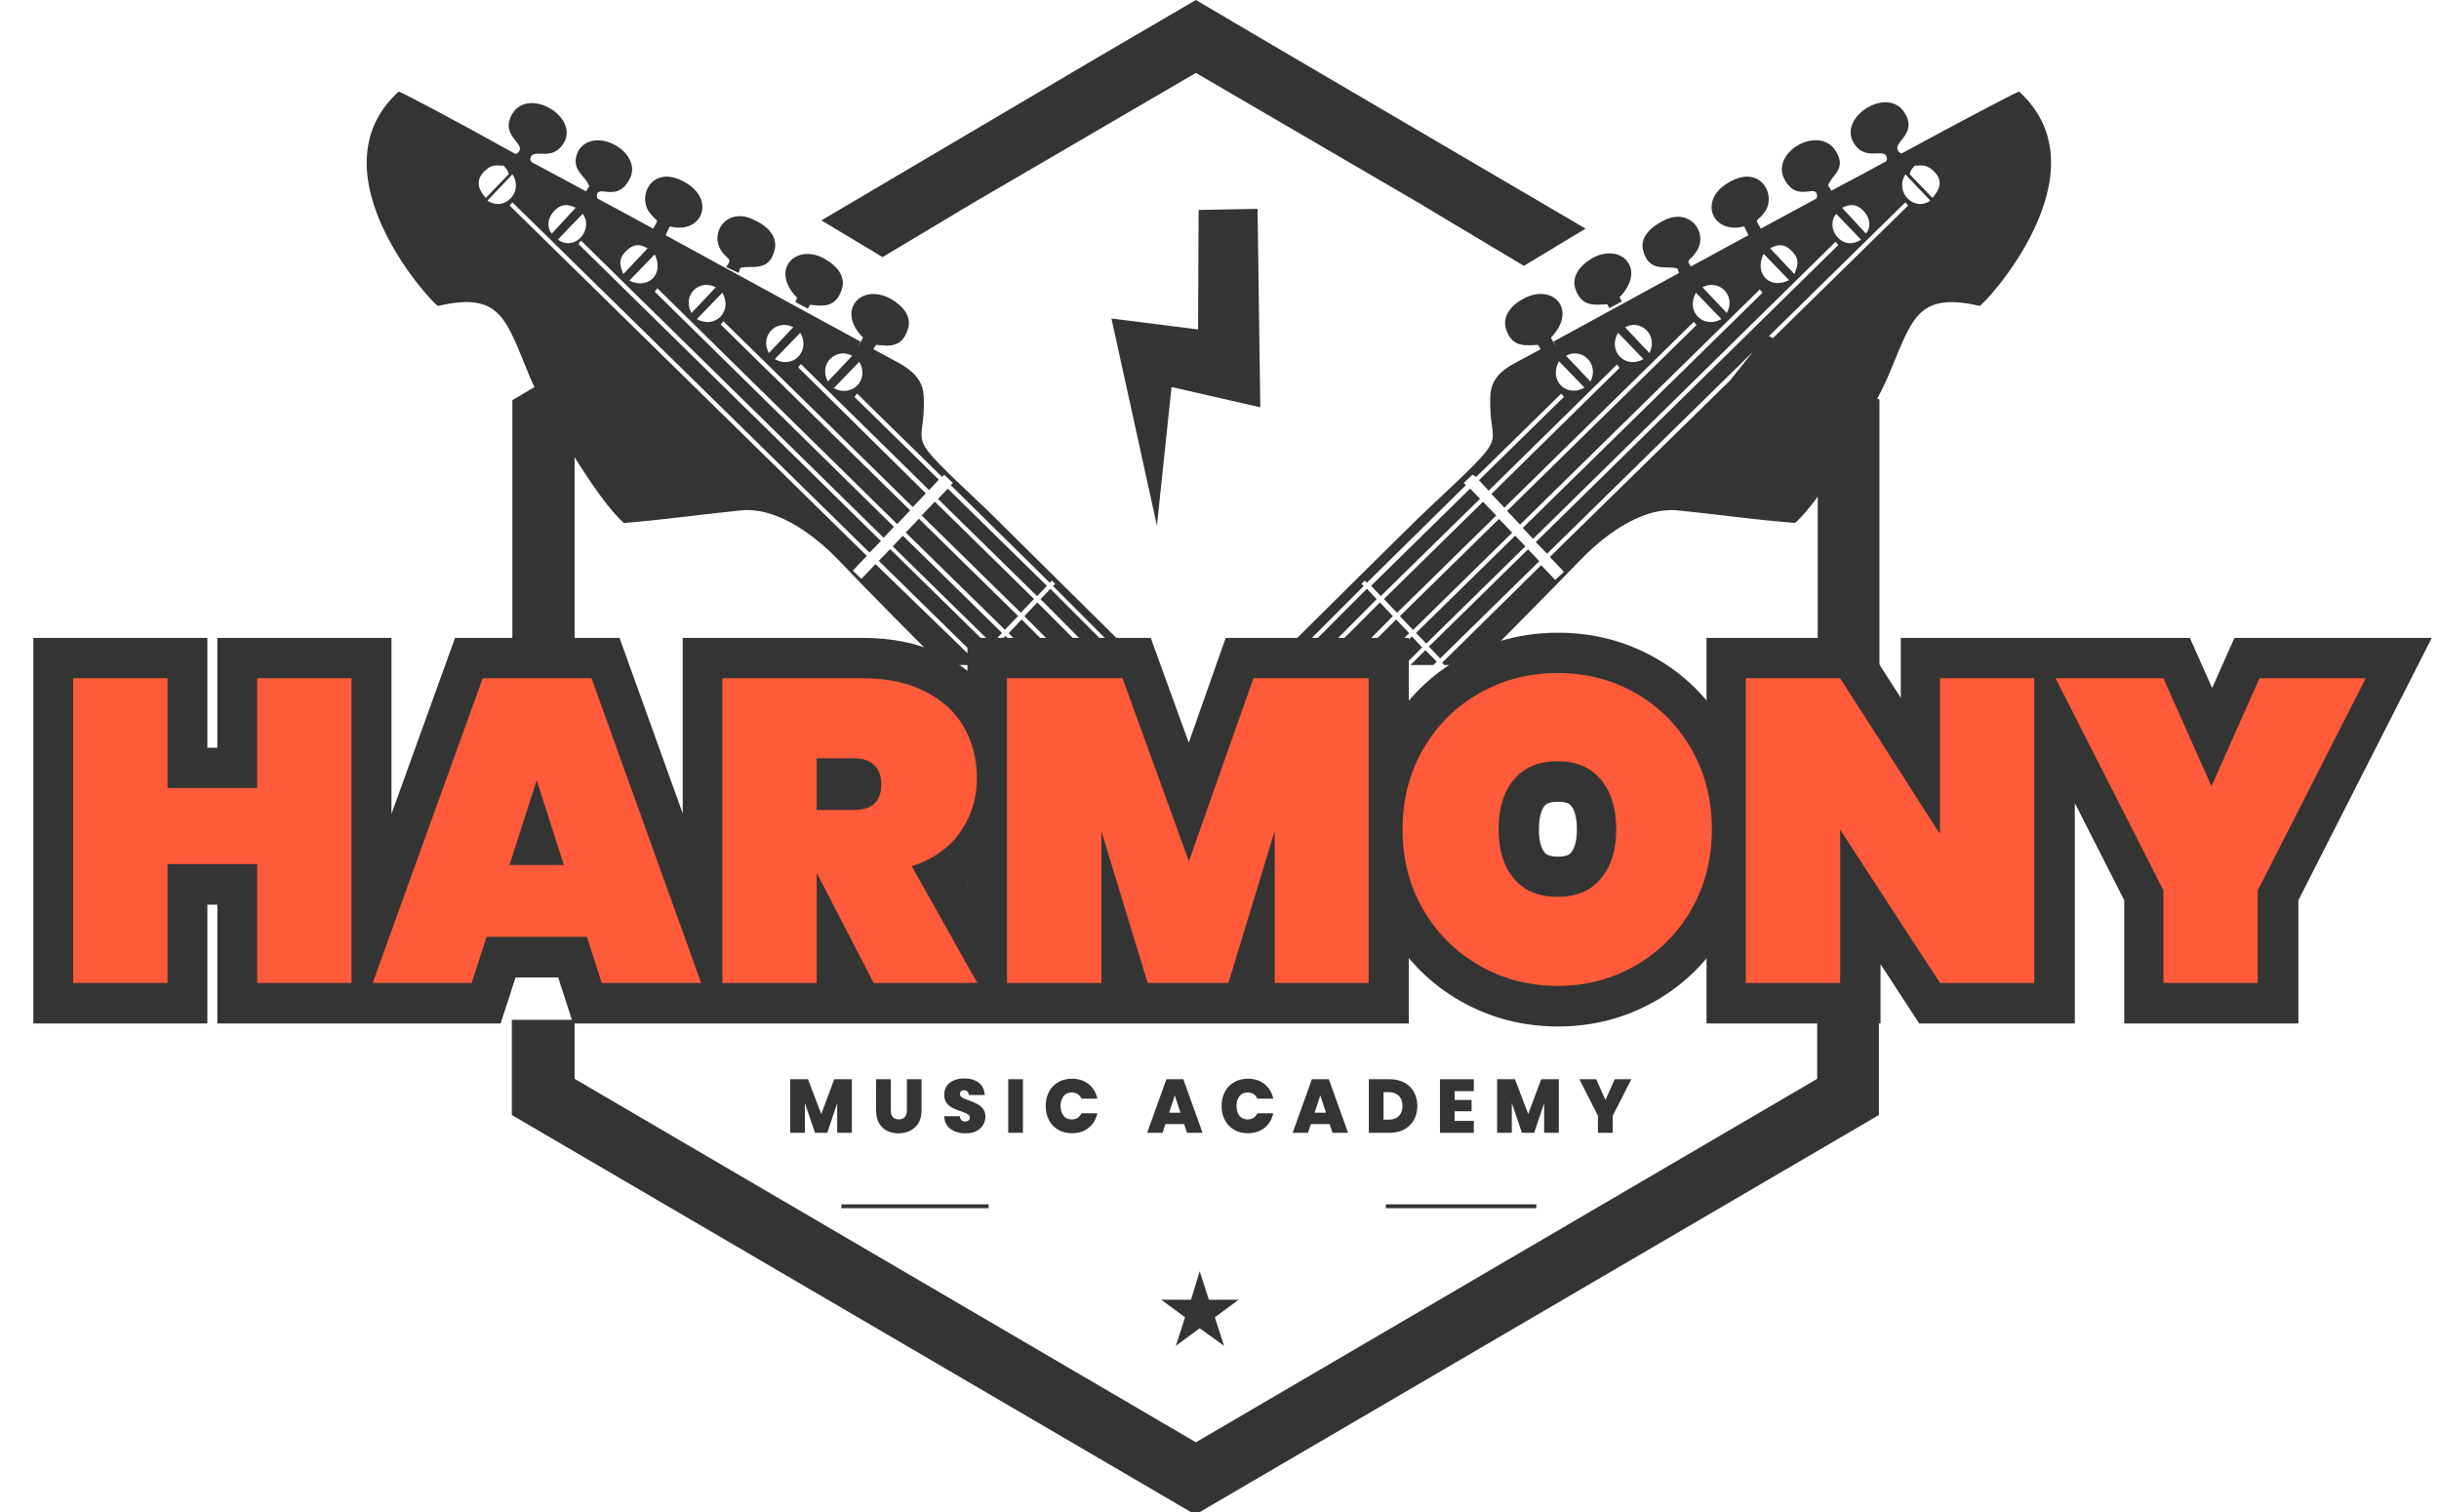 <?xml version="1.0" encoding="UTF-8" standalone="no"?>
<!DOCTYPE svg PUBLIC "-//W3C//DTD SVG 1.1//EN" "http://www.w3.org/Graphics/SVG/1.1/DTD/svg11.dtd">
<svg width="100%" height="100%" viewBox="0 0 500 310" version="1.1" xmlns="http://www.w3.org/2000/svg" xmlns:xlink="http://www.w3.org/1999/xlink" xml:space="preserve" xmlns:serif="http://www.serif.com/" style="fill-rule:evenodd;clip-rule:evenodd;">
    <g id="harmony-music-academy-logo" transform="matrix(0.997,0,0,1.01,1.961,-6.05812e-06)">
        <g>
            <clipPath id="_clip1">
                <rect x="73.333" y="17.333" width="346.667" height="117.667"/>
            </clipPath>
            <g clip-path="url(#_clip1)">
                <path d="M384.479,81.125L384.031,80.901C385.036,79.12 385.703,77.563 386.146,76.672C391.156,65.099 391.932,59.089 405.068,62.094C405.734,62.208 431.552,35.052 413.188,18.583C411.297,19.365 401.729,24.37 389.042,31.156C388.932,31.156 388.818,31.047 388.594,30.938C386.594,28.932 392.156,27.708 389.932,23.37C386.818,17.135 376.245,23.37 379.026,28.708C381.474,33.271 385.813,29.49 386.036,32.271C386.036,32.495 385.927,32.719 385.594,32.938L385.479,32.938C382.031,34.833 378.359,36.724 374.573,38.724C374.464,38.505 374.354,38.172 373.906,37.724C374.573,35.5 377.911,34.385 375.464,30.604C372.016,25.26 361.891,30.938 365.005,36.5C367.677,41.286 371.568,37.057 371.682,39.839C371.568,40.063 371.568,40.172 371.568,40.281C367.786,42.286 363.891,44.401 360.109,46.406C358.661,44.068 359.219,45.292 360.885,43.068C363.333,39.615 360.219,33.943 354.547,36.5C346.755,39.948 349.87,47.74 356.656,45.958L357.547,47.74C341.969,56.083 326.833,64.323 317.49,69.328L318.042,70.443L316.932,68.547C322.495,62.875 317.375,57.531 311.479,60.536C308.583,61.984 306.917,64.323 307.693,66.771C308.917,70.661 311.813,70.109 314.26,69.995L314.818,70.885C312.594,72.109 310.813,73 309.589,73.667C306.807,75.115 304.578,77.005 304.469,80.458C304.021,92.031 309.807,86.464 291.339,103.604C288.776,105.938 264.63,129.641 253.833,140.214L238.589,140.214C227.797,129.755 203.646,106.052 201.089,103.604C182.724,86.464 188.516,92.031 187.958,80.458C187.844,77.12 185.62,75.224 182.839,73.667C181.615,73 179.943,72.109 177.609,70.885L178.161,69.995C180.615,70.219 183.505,70.776 184.729,66.771C185.51,64.323 183.839,62.094 180.948,60.536C175.047,57.531 169.927,62.984 175.495,68.547L174.38,70.443L174.938,69.328C165.589,64.323 150.344,56.083 134.875,47.74L135.766,45.958C142.552,47.74 145.672,39.948 137.88,36.5C132.094,33.943 129.089,39.615 131.536,43.068C133.094,45.292 133.76,44.068 132.318,46.406C128.422,44.292 124.635,42.286 120.854,40.281C120.854,40.172 120.854,40.063 120.745,39.839C120.854,37.167 124.75,41.286 127.422,36.5C130.536,31.047 120.297,25.26 116.958,30.604C115.068,34.495 118.516,35.609 119.188,37.833C118.849,38.281 118.74,38.615 118.516,38.839C114.734,36.833 111.063,34.833 107.609,33.052L107.5,33.052C107.276,32.828 107.057,32.495 107.057,32.38C107.276,29.599 111.62,33.271 114.068,28.823C116.958,23.479 106.276,17.359 103.161,23.479C100.938,27.818 106.5,29.156 104.495,31.047C104.276,31.156 104.161,31.156 104.052,31.271C91.474,24.37 81.906,19.365 80.016,18.583C61.651,35.052 87.469,62.318 88.135,62.094C101.271,59.089 102.047,64.99 107.057,76.672C107.276,77.12 107.5,77.786 107.948,78.563L103.385,81.234L103.385,140.104L76.896,140.104L76.896,144.219L413.188,144.219L413.188,140.104L384.479,140.104L384.479,81.125ZM169.484,78.786L174.714,73.448C176.938,77.229 173.047,80.792 169.484,78.786ZM173.266,72.219L168.26,77.453C166.255,73.891 169.927,70.443 173.266,72.219ZM157.354,72.891L162.583,67.547C164.813,71.333 160.917,75.005 157.354,72.891ZM161.135,66.432L156.13,71.667C154.125,68.104 157.802,64.656 161.135,66.432ZM141.328,64.766L146.563,59.422C148.786,63.208 145,66.88 141.328,64.766ZM145.224,58.313L140.219,63.542C138.214,59.979 141.776,56.531 145.224,58.313ZM127.422,56.974L132.651,51.635C134.651,55.531 131.427,58.87 127.422,56.974ZM126.641,51.078C128.313,49.406 129.646,49.521 131.203,50.411L126.198,55.641C125.641,54.193 124.974,52.859 126.641,51.078ZM112.729,48.63L117.849,43.401C120.188,46.516 116.292,51.188 112.729,48.63ZM111.953,42.844C113.62,41.172 114.958,41.505 116.401,42.177L111.505,47.406C110.396,46.182 110.615,44.292 111.953,42.844ZM97.932,34.495C98.823,33.719 99.599,33.495 100.823,33.609C101.604,33.719 101.271,33.271 102.047,34.161C102.714,34.943 102.604,35.385 102.604,35.385L97.932,40.172C96.375,38.505 95.594,36.5 97.932,34.495ZM98.266,40.729L103.385,35.385C105.833,38.948 101.714,43.068 98.266,40.729ZM116.182,139.99L116.182,92.807C119.63,98.26 123.302,103.49 126.307,106.161C134.875,105.495 142.443,104.38 150.453,103.604C157.021,102.932 164.589,107.609 170.708,113.953C174.938,118.401 187.068,130.531 196.75,139.99L116.182,139.99ZM234.693,139.99L213.995,119.516L211.995,121.63L230.464,139.99L229.24,139.99L211.328,122.297L208.656,125.078L223.677,139.99L222.563,139.99L208.099,125.75L205.427,128.531L217.115,140.104L215.891,140.104L204.76,129.083L202.646,131.313L211.438,139.99L210.323,139.99L202.089,131.87L199.75,134.203L205.542,139.88L204.313,139.88L199.198,134.76L196.302,137.766L195.635,137.099L198.526,134.094L178.052,114.51L175.161,117.51L173.38,115.844L176.271,112.839L102.828,41.729L103.385,41.063L176.828,112.172L179.167,109.833L116.958,49.521L117.516,48.854L179.724,109.167L181.839,106.943L132.651,59.203L133.208,58.531L182.505,106.385L185.177,103.604L146.224,65.88L146.781,65.208L185.729,102.932L188.401,100.151L162.141,74.557L162.698,73.891L189.068,99.484L191.073,97.37L173.714,80.568L174.271,79.901L191.74,96.813L192.188,96.37L193.964,98.036L193.521,98.484L213.885,118.292L214.328,117.849L215,118.516L214.552,118.958L235.807,139.99L234.693,139.99ZM391.266,34.161C392.047,33.271 391.714,33.719 392.49,33.609C393.604,33.495 394.385,33.719 395.385,34.495C397.719,36.5 396.943,38.391 395.385,40.172L390.708,35.385C390.823,35.385 390.599,34.943 391.266,34.161ZM389.818,35.385L394.938,40.729C391.599,43.068 387.484,38.948 389.818,35.385ZM389.818,41.063L390.375,41.729L362.557,68.661L361.776,68.214L389.818,41.063ZM381.25,42.844C382.589,44.292 382.807,46.182 381.698,47.406L376.802,42.177C378.245,41.505 379.583,41.172 381.25,42.844ZM375.578,43.401L380.693,48.63C377.021,51.188 373.13,46.516 375.578,43.401ZM366.563,51.078C368.234,52.745 367.563,54.083 367.005,55.641L362,50.411C363.557,49.521 365.005,49.406 366.563,51.078ZM360.667,51.521L365.896,56.865C361.891,58.87 358.661,55.531 360.667,51.521ZM353.099,63.542L348.089,58.313C351.427,56.531 355.099,59.979 353.099,63.542ZM346.755,59.422L351.984,64.766C348.313,66.88 344.531,63.208 346.755,59.422ZM337.182,71.667L332.177,66.432C335.406,64.656 339.078,68.104 337.182,71.667ZM330.729,67.547L335.958,72.891C332.286,75.005 328.505,71.333 330.729,67.547ZM325.057,77.453L320.047,72.219C323.276,70.443 326.948,73.891 325.057,77.453ZM318.599,73.333L323.828,78.677C320.156,80.792 316.375,77.229 318.599,73.333ZM287.667,139.99L293.453,134.318L291.115,131.979L282.88,140.104L281.656,140.104L290.448,131.422L288.333,129.198L277.318,140.104L276.094,140.104L287.776,128.531L285.104,125.75L270.641,139.99L269.417,139.99L284.438,125.078L281.766,122.297L263.849,139.99L262.625,139.99L281.099,121.63L279.094,119.516L258.396,139.99L257.172,139.99L278.427,118.958L277.984,118.516L278.651,117.849L279.094,118.292L299.458,98.484L299.016,98.036L300.797,96.37L301.573,96.813L319.047,79.901L319.604,80.568L302.13,97.484L304.135,99.599L330.505,74L331.063,74.672L304.693,100.266L307.359,103.047L346.307,65.323L346.865,65.99L307.917,103.714L310.589,106.495L359.885,58.755L360.443,59.422L311.146,107.161L313.26,109.391L375.464,49.073L376.021,49.745L313.818,110.057L316.151,112.396L358.438,71.443L353.766,77.229L316.708,113.063L319.604,116.068L317.823,117.734L314.927,114.729L294.563,134.536L297.458,137.542L296.792,138.208L293.896,135.208L288.776,140.323L287.667,140.323L287.667,139.99ZM296.677,139.99C306.359,130.422 318.49,118.292 322.719,113.953C328.839,107.609 336.406,102.932 342.969,103.604C350.984,104.38 358.552,105.495 367.12,106.161C368.568,104.938 370.125,103.047 371.792,100.823L371.792,139.99L296.677,139.99Z" style="fill:rgb(52,52,52);"/>
            </g>
        </g>
        <path d="M198.526,40.953L243.932,14.802L289.333,40.953L311.37,53.969L324.052,46.406L263.849,11.573L243.932,0L223.677,11.682L166.927,44.734L179.5,52.193L198.526,40.953Z" style="fill:rgb(52,52,52);"/>
        <path d="M147.339,54.193L149.901,55.417L150.234,54.417C152.125,53.635 156.24,55.641 157.354,50.521C157.911,47.849 155.688,45.734 152.792,44.51C147.448,42.063 143.776,47.297 146.448,51.078C147.896,52.969 148.677,52.411 147.339,54.193Z" style="fill:rgb(52,52,52);"/>
        <path d="M178.729,113.854L181.052,111.458L201.438,131.198L199.115,133.594L178.729,113.854Z" style="fill:rgb(52,52,52);"/>
        <path d="M181.594,110.906L183.682,108.75L204.068,128.49L201.974,130.646L181.594,110.906Z" style="fill:rgb(52,52,52);"/>
        <path d="M184.271,108.099L186.979,105.302L207.365,125.042L204.656,127.839L184.271,108.099Z" style="fill:rgb(52,52,52);"/>
        <path d="M187.547,104.641L190.26,101.844L210.641,121.583L207.932,124.38L187.547,104.641Z" style="fill:rgb(52,52,52);"/>
        <path d="M190.901,101.276L192.911,99.198L213.297,118.938L211.281,121.016L190.901,101.276Z" style="fill:rgb(52,52,52);"/>
        <path d="M161.583,61.318L164.141,62.651L164.589,61.87C167.036,62.094 169.927,62.651 171.151,58.646C171.932,56.198 170.266,53.969 167.37,52.411C161.474,49.406 156.354,54.859 161.917,60.427L161.583,61.318Z" style="fill:rgb(52,52,52);"/>
        <path d="M321.938,58.531C323.161,62.427 326.057,61.87 328.505,61.76L328.948,62.542L331.51,61.203L331.063,60.313C336.63,54.641 331.51,49.297 325.609,52.302C322.828,53.859 321.161,56.198 321.938,58.531Z" style="fill:rgb(52,52,52);"/>
        <path d="M342.969,54.526L343.307,55.531L345.865,54.307C344.531,52.526 345.417,53.193 346.755,51.188C349.427,47.516 345.755,42.177 340.411,44.625C337.521,45.958 335.292,48.073 335.849,50.635C336.964,55.641 341.078,53.75 342.969,54.526Z" style="fill:rgb(52,52,52);"/>
        <path d="M279.948,118.917L300.328,99.172L302.344,101.255L281.958,120.995L279.948,118.917Z" style="fill:rgb(52,52,52);"/>
        <path d="M289.203,128.484L309.589,108.74L311.677,110.896L291.297,130.641L289.203,128.484Z" style="fill:rgb(52,52,52);"/>
        <path d="M285.87,125.078L306.255,105.333L308.964,108.13L288.578,127.875L285.87,125.078Z" style="fill:rgb(52,52,52);"/>
        <path d="M282.589,121.599L302.969,101.854L305.682,104.651L285.297,124.396L282.589,121.599Z" style="fill:rgb(52,52,52);"/>
        <path d="M291.839,131.255L312.219,111.51L314.542,113.911L294.161,133.656L291.839,131.255Z" style="fill:rgb(52,52,52);"/>
        <path d="M244.375,66.88L226.573,64.656L235.917,106.719L238.922,78.563L257.172,82.682L256.615,42.396L244.49,42.62L244.375,66.88Z" style="fill:rgb(52,52,52);"/>
        <g>
            <clipPath id="_clip2">
                <rect x="76" y="207.026" width="337.333" height="100"/>
            </clipPath>
            <g clip-path="url(#_clip2)">
                <path d="M76.896,177.156L103.271,177.156L103.271,226.344L243.818,307.469L384.37,226.344L384.37,177.156L413.078,177.156L413.078,173.036L76.896,173.036L76.896,177.156ZM371.682,219L243.932,292.776L116.182,219L116.182,177.156L371.682,177.156L371.682,219Z" style="fill:rgb(52,52,52);"/>
            </g>
        </g>
        <rect x="171.042" y="244.479" width="30.271" height="0.781" style="fill:rgb(52,52,52);"/>
        <rect x="282.99" y="244.479" width="30.937" height="0.781" style="fill:rgb(52,52,52);"/>
        <path d="M239.813,273.193L244.708,269.63L249.719,273.193L247.828,267.406L252.724,263.844L246.604,263.844L244.708,258.057L242.927,263.844L236.807,263.844L241.703,267.406L239.813,273.193Z" style="fill:rgb(52,52,52);"/>
        <g transform="matrix(1.537,0,0,1.537,6e-06,109.392)">
            <path d="M45.761,18.405L45.761,58.668L33.127,58.668L33.127,42.977L21.131,42.977L21.131,58.668L8.511,58.668L8.511,18.405L21.131,18.405L21.131,32.913L33.127,32.913L33.127,18.405L45.761,18.405ZM77.247,52.587L63.834,52.587L61.838,58.668L48.591,58.668L63.323,18.405L77.871,18.405L92.545,58.668L79.247,58.668L77.247,52.587ZM74.18,43.089L70.543,31.886L66.906,43.089L74.18,43.089ZM115.629,58.668L108.063,44.228L108.005,44.228L108.005,58.668L95.386,58.668L95.386,18.405L114.144,18.405C117.408,18.405 120.195,18.982 122.5,20.141C124.815,21.297 126.55,22.87 127.706,24.859C128.862,26.849 129.442,29.096 129.442,31.595C129.442,34.286 128.693,36.679 127.194,38.771C125.703,40.855 123.557,42.35 120.751,43.255L129.499,58.668L115.629,58.668ZM108.005,35.801L113.019,35.801C114.229,35.801 115.137,35.527 115.741,34.981C116.351,34.435 116.656,33.574 116.656,32.398C116.656,31.334 116.341,30.503 115.71,29.9C115.09,29.29 114.195,28.985 113.019,28.985L108.005,28.985L108.005,35.801ZM181.863,18.405L181.863,58.668L169.298,58.668L169.298,38.591L163.105,58.668L152.305,58.668L146.099,38.591L146.099,58.668L133.479,58.668L133.479,18.405L148.946,18.405L157.817,42.577L166.45,18.405L181.863,18.405ZM207.164,59.068C203.371,59.068 199.89,58.18 196.724,56.404C193.558,54.617 191.046,52.15 189.185,49.004C187.334,45.858 186.409,42.313 186.409,38.371C186.409,34.425 187.334,30.883 189.185,27.734C191.046,24.588 193.558,22.134 196.724,20.375C199.89,18.609 203.371,17.724 207.164,17.724C210.96,17.724 214.425,18.609 217.563,20.375C220.709,22.134 223.204,24.588 225.044,27.734C226.888,30.883 227.81,34.425 227.81,38.371C227.81,42.313 226.888,45.858 225.044,49.004C223.204,52.15 220.702,54.617 217.536,56.404C214.37,58.18 210.913,59.068 207.164,59.068ZM207.164,47.296C209.662,47.296 211.594,46.492 212.953,44.879C214.323,43.269 215.008,41.099 215.008,38.371C215.008,35.601 214.323,33.411 212.953,31.801C211.594,30.191 209.662,29.388 207.164,29.388C204.618,29.388 202.666,30.191 201.306,31.801C199.944,33.411 199.266,35.601 199.266,38.371C199.266,41.099 199.944,43.269 201.306,44.879C202.666,46.492 204.618,47.296 207.164,47.296ZM270.958,58.668L258.338,58.668L244.969,38.425L244.969,58.668L232.349,58.668L232.349,18.405L244.969,18.405L258.338,38.994L258.338,18.405L270.958,18.405L270.958,58.668ZM315.301,18.405L300.865,46.435L300.865,58.668L288.231,58.668L288.231,46.435L273.791,18.405L288.231,18.405L294.658,32.676L301.085,18.405L315.301,18.405Z" style="fill:none;fill-rule:nonzero;stroke:rgb(52,52,52);stroke-width:10.66px;"/>
        </g>
        <g transform="matrix(1,0,0,1,8.707,199.534)">
            <g>
                <g>
                    <path d="M61.604,-61.854L61.604,0L42.208,0L42.208,-24.125L23.771,-24.125L23.771,0L4.375,0L4.375,-61.854L23.771,-61.854L23.771,-39.583L42.208,-39.583L42.208,-61.854L61.604,-61.854Z" style="fill:rgb(255,90,58);fill-rule:nonzero;"/>
                </g>
            </g>
        </g>
        <g transform="matrix(1,0,0,1,74.662,199.534)">
            <g>
                <g>
                    <path d="M44.042,-9.354L23.417,-9.354L20.354,0L0,0L22.625,-61.854L45,-61.854L67.542,0L47.104,0L44.042,-9.354ZM39.313,-23.937L33.729,-41.146L28.125,-23.937L39.313,-23.937Z" style="fill:rgb(255,90,58);fill-rule:nonzero;"/>
                </g>
            </g>
        </g>
        <g transform="matrix(1,0,0,1,142.19,199.534)">
            <g>
                <g>
                    <path d="M35.479,0L23.854,-22.187L23.771,-22.187L23.771,0L4.375,0L4.375,-61.854L33.208,-61.854C38.208,-61.854 42.484,-60.964 46.042,-59.187C49.594,-57.422 52.26,-55.005 54.042,-51.937C55.818,-48.88 56.708,-45.427 56.708,-41.583C56.708,-37.458 55.552,-33.792 53.25,-30.583C50.958,-27.375 47.651,-25.073 43.333,-23.687L56.792,0L35.479,0ZM23.771,-35.125L31.458,-35.125C33.318,-35.125 34.714,-35.547 35.646,-36.396C36.573,-37.24 37.042,-38.568 37.042,-40.375C37.042,-42 36.563,-43.276 35.604,-44.208C34.646,-45.135 33.26,-45.604 31.458,-45.604L23.771,-45.604L23.771,-35.125Z" style="fill:rgb(255,90,58);fill-rule:nonzero;"/>
                </g>
            </g>
        </g>
        <g transform="matrix(1,0,0,1,200.72,199.534)">
            <g>
                <g>
                    <path d="M78.729,-61.854L78.729,0L59.417,0L59.417,-30.833L49.896,0L33.292,0L23.771,-30.833L23.771,0L4.375,0L4.375,-61.854L28.125,-61.854L41.771,-24.729L55.042,-61.854L78.729,-61.854Z" style="fill:rgb(255,90,58);fill-rule:nonzero;"/>
                </g>
            </g>
        </g>
        <g transform="matrix(1,0,0,1,283.797,199.534)">
            <g>
                <g>
                    <path d="M34.521,0.604C28.688,0.604 23.339,-0.76 18.479,-3.5C13.615,-6.234 9.755,-10.021 6.896,-14.854C4.047,-19.687 2.625,-25.13 2.625,-31.187C2.625,-37.24 4.047,-42.687 6.896,-47.521C9.755,-52.365 13.615,-56.146 18.479,-58.854C23.339,-61.562 28.688,-62.917 34.521,-62.917C40.339,-62.917 45.667,-61.562 50.5,-58.854C55.333,-56.146 59.156,-52.365 61.979,-47.521C64.813,-42.687 66.229,-37.24 66.229,-31.187C66.229,-25.13 64.813,-19.687 61.979,-14.854C59.156,-10.021 55.318,-6.234 50.458,-3.5C45.594,-0.76 40.281,0.604 34.521,0.604ZM34.521,-17.479C38.354,-17.479 41.318,-18.714 43.417,-21.187C45.51,-23.656 46.563,-26.99 46.563,-31.187C46.563,-35.437 45.51,-38.797 43.417,-41.271C41.318,-43.755 38.354,-45 34.521,-45C30.615,-45 27.615,-43.755 25.521,-41.271C23.422,-38.797 22.375,-35.437 22.375,-31.187C22.375,-26.99 23.422,-23.656 25.521,-21.187C27.615,-18.714 30.615,-17.479 34.521,-17.479Z" style="fill:rgb(255,90,58);fill-rule:nonzero;"/>
                </g>
            </g>
        </g>
        <g transform="matrix(1,0,0,1,352.635,199.534)">
            <g>
                <g>
                    <path d="M63.688,0L44.292,0L23.771,-31.104L23.771,0L4.375,0L4.375,-61.854L23.771,-61.854L44.292,-30.229L44.292,-61.854L63.688,-61.854L63.688,0Z" style="fill:rgb(255,90,58);fill-rule:nonzero;"/>
                </g>
            </g>
        </g>
        <g transform="matrix(1,0,0,1,420.687,199.534)">
            <g>
                <g>
                    <path d="M63.792,-61.854L41.583,-18.792L41.583,0L22.188,0L22.188,-18.792L0,-61.854L22.188,-61.854L32.063,-39.937L41.938,-61.854L63.792,-61.854Z" style="fill:rgb(255,90,58);fill-rule:nonzero;"/>
                </g>
            </g>
        </g>
        <g transform="matrix(1,0,0,1,159.653,229.956)">
            <g>
                <g>
                    <path d="M13.542,-10.875L13.542,0L10.521,0L10.521,-6L8.479,0L5.958,0L3.875,-6.042L3.875,0L0.854,0L0.854,-10.875L4.521,-10.875L7.25,-3.812L9.917,-10.875L13.542,-10.875Z" style="fill:rgb(52,52,52);fill-rule:nonzero;"/>
                </g>
            </g>
        </g>
        <g transform="matrix(1,0,0,1,177.36,229.956)">
            <g>
                <g>
                    <path d="M3.833,-10.875L3.833,-4.562C3.833,-3.979 3.964,-3.526 4.229,-3.208C4.505,-2.885 4.922,-2.729 5.479,-2.729C6.031,-2.729 6.448,-2.885 6.729,-3.208C7.005,-3.542 7.146,-3.99 7.146,-4.562L7.146,-10.875L10.167,-10.875L10.167,-4.562C10.167,-3.562 9.958,-2.708 9.542,-2C9.125,-1.302 8.547,-0.776 7.813,-0.417C7.089,-0.068 6.292,0.104 5.417,0.104C4.526,0.104 3.734,-0.068 3.042,-0.417C2.344,-0.776 1.797,-1.302 1.396,-2C1.005,-2.708 0.813,-3.562 0.813,-4.562L0.813,-10.875L3.833,-10.875Z" style="fill:rgb(52,52,52);fill-rule:nonzero;"/>
                </g>
            </g>
        </g>
        <g transform="matrix(1,0,0,1,191.634,229.956)">
            <g>
                <g>
                    <path d="M4.958,0.104C3.693,0.104 2.651,-0.193 1.833,-0.792C1.026,-1.385 0.594,-2.25 0.542,-3.375L3.771,-3.375C3.797,-3 3.906,-2.719 4.104,-2.542C4.297,-2.375 4.547,-2.292 4.854,-2.292C5.13,-2.292 5.359,-2.359 5.542,-2.5C5.719,-2.635 5.813,-2.823 5.813,-3.062C5.813,-3.38 5.656,-3.625 5.354,-3.792C5.063,-3.969 4.583,-4.172 3.917,-4.396C3.208,-4.63 2.63,-4.859 2.188,-5.083C1.755,-5.302 1.375,-5.625 1.042,-6.042C0.719,-6.469 0.563,-7.031 0.563,-7.729C0.563,-8.422 0.734,-9.021 1.083,-9.521C1.443,-10.021 1.927,-10.396 2.542,-10.646C3.167,-10.906 3.865,-11.042 4.646,-11.042C5.906,-11.042 6.917,-10.74 7.667,-10.146C8.427,-9.562 8.833,-8.734 8.875,-7.667L5.604,-7.667C5.589,-7.984 5.484,-8.229 5.292,-8.396C5.109,-8.562 4.865,-8.646 4.563,-8.646C4.339,-8.646 4.151,-8.573 4,-8.437C3.859,-8.312 3.792,-8.125 3.792,-7.875C3.792,-7.667 3.865,-7.484 4.021,-7.333C4.188,-7.193 4.385,-7.068 4.625,-6.958C4.859,-6.844 5.208,-6.714 5.667,-6.562C6.359,-6.312 6.927,-6.068 7.375,-5.833C7.818,-5.609 8.198,-5.292 8.521,-4.875C8.854,-4.458 9.021,-3.927 9.021,-3.292C9.021,-2.651 8.854,-2.073 8.521,-1.562C8.198,-1.047 7.734,-0.635 7.125,-0.333C6.51,-0.042 5.792,0.104 4.958,0.104Z" style="fill:rgb(52,52,52);fill-rule:nonzero;"/>
                </g>
            </g>
        </g>
        <g transform="matrix(1,0,0,1,204.492,229.956)">
            <g>
                <g>
                    <rect x="0.854" y="-10.875" width="3.021" height="10.875" style="fill:rgb(52,52,52);fill-rule:nonzero;"/>
                </g>
            </g>
        </g>
        <g transform="matrix(1,0,0,1,212.547,229.956)">
            <g>
                <g>
                    <path d="M0.5,-5.458C0.5,-6.526 0.719,-7.479 1.167,-8.312C1.609,-9.156 2.24,-9.812 3.063,-10.271C3.88,-10.74 4.823,-10.979 5.896,-10.979C7.255,-10.979 8.396,-10.615 9.313,-9.896C10.24,-9.172 10.844,-8.187 11.125,-6.937L7.854,-6.937C7.656,-7.354 7.385,-7.667 7.042,-7.875C6.708,-8.094 6.313,-8.208 5.854,-8.208C5.156,-8.208 4.604,-7.958 4.188,-7.458C3.771,-6.958 3.563,-6.292 3.563,-5.458C3.563,-4.609 3.771,-3.937 4.188,-3.437C4.604,-2.948 5.156,-2.708 5.854,-2.708C6.313,-2.708 6.708,-2.812 7.042,-3.021C7.385,-3.24 7.656,-3.552 7.854,-3.958L11.125,-3.958C10.844,-2.719 10.24,-1.734 9.313,-1C8.396,-0.276 7.255,0.083 5.896,0.083C4.823,0.083 3.88,-0.151 3.063,-0.625C2.24,-1.094 1.609,-1.75 1.167,-2.583C0.719,-3.417 0.5,-4.375 0.5,-5.458Z" style="fill:rgb(52,52,52);fill-rule:nonzero;"/>
                </g>
            </g>
        </g>
        <g transform="matrix(1,0,0,1,233.783,229.956)">
            <g>
                <g>
                    <path d="M7.729,-1.771L3.875,-1.771L3.292,0L0.125,0L4.083,-10.875L7.563,-10.875L11.521,0L8.333,0L7.729,-1.771ZM6.979,-4.083L5.813,-7.604L4.646,-4.083L6.979,-4.083Z" style="fill:rgb(52,52,52);fill-rule:nonzero;"/>
                </g>
            </g>
        </g>
        <g transform="matrix(1,0,0,1,248.719,229.956)">
            <g>
                <g>
                    <path d="M0.5,-5.458C0.5,-6.526 0.719,-7.479 1.167,-8.312C1.609,-9.156 2.24,-9.812 3.063,-10.271C3.88,-10.74 4.823,-10.979 5.896,-10.979C7.255,-10.979 8.396,-10.615 9.313,-9.896C10.24,-9.172 10.844,-8.187 11.125,-6.937L7.854,-6.937C7.656,-7.354 7.385,-7.667 7.042,-7.875C6.708,-8.094 6.313,-8.208 5.854,-8.208C5.156,-8.208 4.604,-7.958 4.188,-7.458C3.771,-6.958 3.563,-6.292 3.563,-5.458C3.563,-4.609 3.771,-3.937 4.188,-3.437C4.604,-2.948 5.156,-2.708 5.854,-2.708C6.313,-2.708 6.708,-2.812 7.042,-3.021C7.385,-3.24 7.656,-3.552 7.854,-3.958L11.125,-3.958C10.844,-2.719 10.24,-1.734 9.313,-1C8.396,-0.276 7.255,0.083 5.896,0.083C4.823,0.083 3.88,-0.151 3.063,-0.625C2.24,-1.094 1.609,-1.75 1.167,-2.583C0.719,-3.417 0.5,-4.375 0.5,-5.458Z" style="fill:rgb(52,52,52);fill-rule:nonzero;"/>
                </g>
            </g>
        </g>
        <g transform="matrix(1,0,0,1,263.701,229.956)">
            <g>
                <g>
                    <path d="M7.729,-1.771L3.875,-1.771L3.292,0L0.125,0L4.083,-10.875L7.563,-10.875L11.521,0L8.333,0L7.729,-1.771ZM6.979,-4.083L5.813,-7.604L4.646,-4.083L6.979,-4.083Z" style="fill:rgb(52,52,52);fill-rule:nonzero;"/>
                </g>
            </g>
        </g>
        <g transform="matrix(1,0,0,1,278.637,229.956)">
            <g>
                <g>
                    <path d="M5.167,-10.875C6.302,-10.875 7.302,-10.646 8.167,-10.187C9.026,-9.729 9.688,-9.083 10.146,-8.25C10.604,-7.427 10.833,-6.49 10.833,-5.437C10.833,-4.396 10.594,-3.458 10.125,-2.625C9.667,-1.802 9.005,-1.156 8.146,-0.687C7.281,-0.229 6.292,0 5.167,0L0.854,0L0.854,-10.875L5.167,-10.875ZM4.938,-2.667C5.813,-2.667 6.5,-2.906 7,-3.396C7.51,-3.88 7.771,-4.562 7.771,-5.437C7.771,-6.339 7.51,-7.031 7,-7.521C6.5,-8.005 5.813,-8.25 4.938,-8.25L3.875,-8.25L3.875,-2.667L4.938,-2.667Z" style="fill:rgb(52,52,52);fill-rule:nonzero;"/>
                </g>
            </g>
        </g>
        <g transform="matrix(1,0,0,1,293.265,229.956)">
            <g>
                <g>
                    <path d="M3.875,-8.458L3.875,-6.667L7.354,-6.667L7.354,-4.375L3.875,-4.375L3.875,-2.417L7.813,-2.417L7.813,0L0.854,0L0.854,-10.875L7.813,-10.875L7.813,-8.458L3.875,-8.458Z" style="fill:rgb(52,52,52);fill-rule:nonzero;"/>
                </g>
            </g>
        </g>
        <g transform="matrix(1,0,0,1,305.015,229.956)">
            <g>
                <g>
                    <path d="M13.542,-10.875L13.542,0L10.521,0L10.521,-6L8.479,0L5.958,0L3.875,-6.042L3.875,0L0.854,0L0.854,-10.875L4.521,-10.875L7.25,-3.812L9.917,-10.875L13.542,-10.875Z" style="fill:rgb(52,52,52);fill-rule:nonzero;"/>
                </g>
            </g>
        </g>
        <g transform="matrix(1,0,0,1,322.722,229.956)">
            <g>
                <g>
                    <path d="M10.75,-10.875L6.917,-3.458L6.917,0L3.875,0L3.875,-3.458L0.063,-10.875L3.521,-10.875L5.417,-6.667L7.333,-10.875L10.75,-10.875Z" style="fill:rgb(52,52,52);fill-rule:nonzero;"/>
                </g>
            </g>
        </g>
    </g>
</svg>
